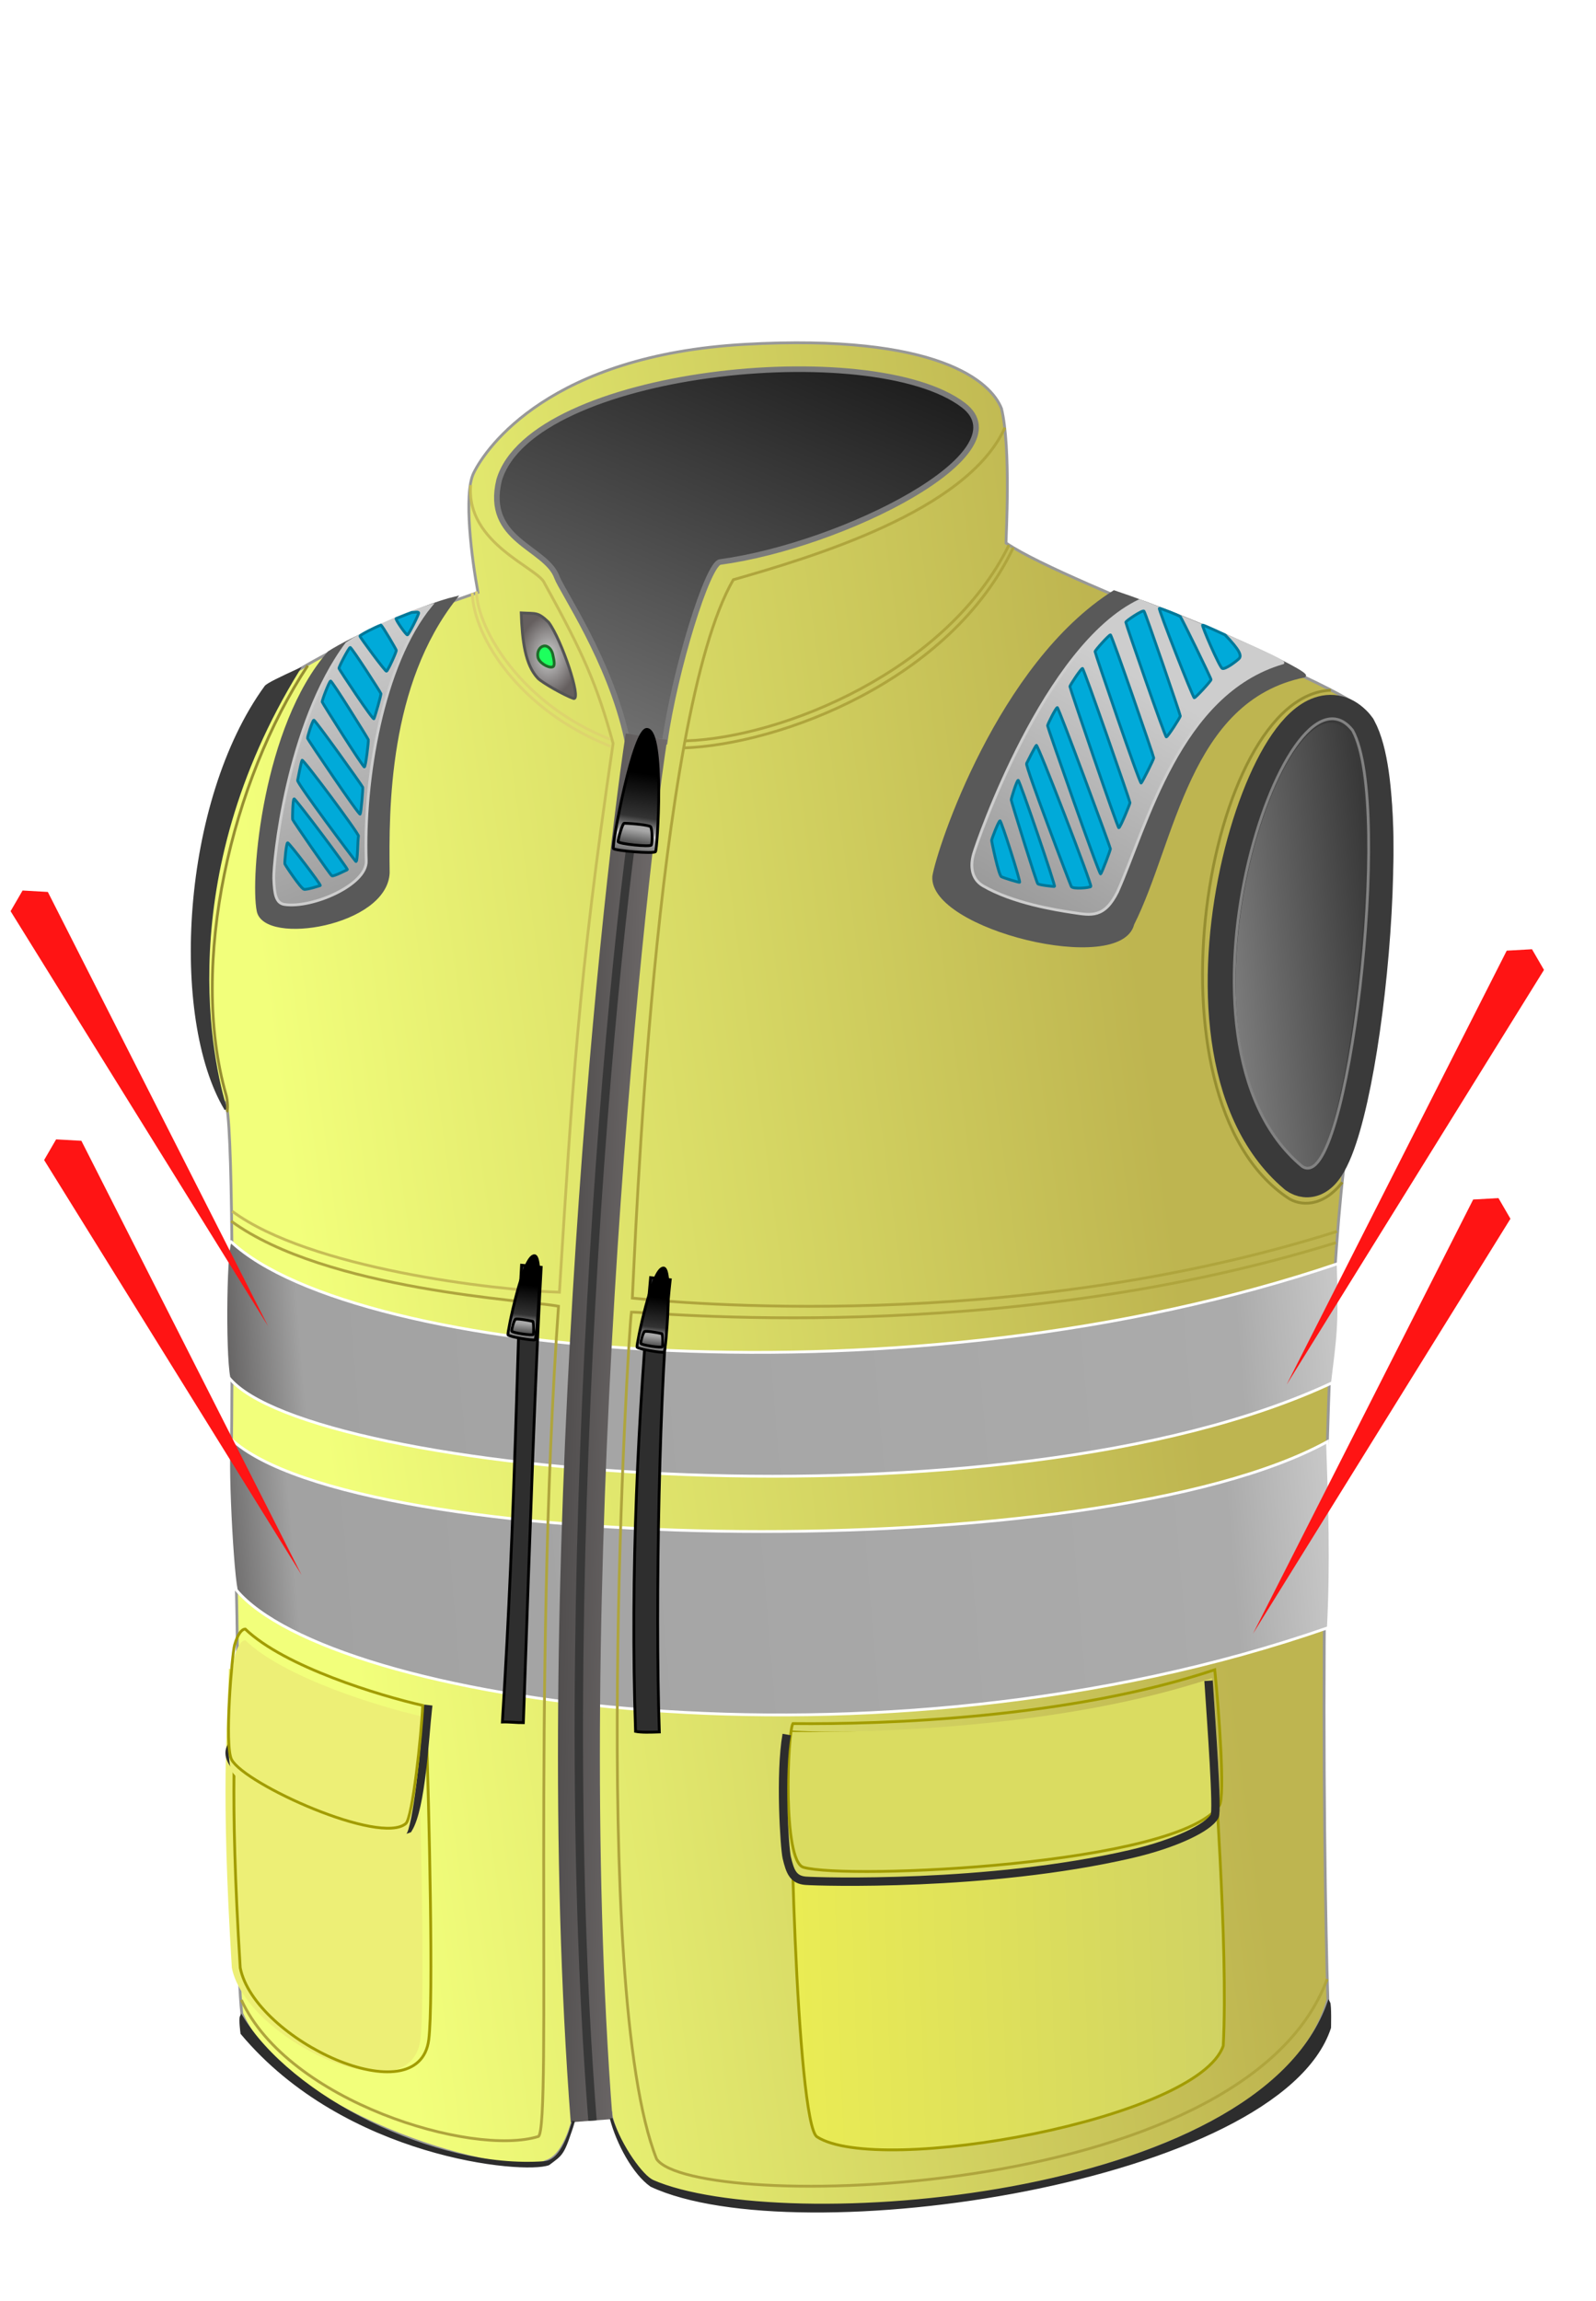 <svg width="100%" height="100%" viewBox="0 0 571 823" fill="none" xmlns="http://www.w3.org/2000/svg">
<g clip-path="url(#clip0_2959_3)">
<path d="M218.603 755.639L218.143 755.617L206.116 755.033L205.674 755.011L205.599 755.447L205.599 755.449C205.598 755.45 205.598 755.453 205.597 755.456C205.596 755.463 205.594 755.474 205.591 755.488C205.586 755.517 205.578 755.56 205.567 755.616C205.546 755.729 205.514 755.896 205.469 756.109C205.38 756.537 205.244 757.152 205.055 757.898C204.679 759.391 204.095 761.401 203.268 763.478C202.44 765.558 201.376 767.688 200.043 769.429C198.708 771.173 197.133 772.492 195.292 773.021L195.231 773.038L195.177 773.07C193.831 773.86 191.394 774.274 188.023 774.255C184.679 774.236 180.504 773.792 175.755 772.944C166.257 771.249 154.511 767.946 142.618 763.242C130.725 758.538 118.7 752.439 108.64 745.16C98.597 737.893 90.548 729.475 86.507 720.128C84.941 706.616 85.121 672.295 85.126 634.618C85.131 596.915 84.96 555.886 82.672 529.173C83.053 500.896 83.2 468.176 82.935 442.082C82.803 429.031 82.568 417.634 82.208 409.277C82.028 405.1 81.817 401.676 81.57 399.182C81.447 397.937 81.315 396.914 81.172 396.142C81.1 395.757 81.024 395.425 80.942 395.156C80.864 394.897 80.768 394.653 80.64 394.474L80.584 394.396L80.503 394.344C80.077 394.072 79.57 393.537 79.009 392.701C78.454 391.872 77.867 390.783 77.269 389.447C76.072 386.775 74.844 383.149 73.726 378.72C71.489 369.864 69.698 357.832 69.463 343.867C68.994 315.961 74.736 280.377 95.482 247.009C120.292 229.221 149.849 219.222 170.601 212.001L171.007 211.86L170.928 211.438C169.908 205.984 168.609 197.318 168.032 189.057C167.743 184.926 167.635 180.906 167.83 177.445C168.026 173.968 168.526 171.113 169.414 169.273C174 159.775 197.211 127.047 266.442 123.149C301.108 121.197 323.163 124.557 337.01 129.608C350.826 134.647 356.432 141.352 358.299 146.113C360.027 153.242 360.427 164.658 360.397 174.592C360.382 179.557 360.259 184.137 360.145 187.602C360.031 191.042 359.924 193.428 359.942 193.95L359.95 194.205L360.162 194.347C365.841 198.184 376.571 203.29 389.49 208.959C402.423 214.633 417.599 220.892 432.194 227.031C446.795 233.173 460.814 239.194 471.453 244.401C476.773 247.005 481.236 249.399 484.497 251.496C486.128 252.545 487.448 253.513 488.421 254.388C489.406 255.273 489.99 256.025 490.219 256.633L490.224 256.646L490.23 256.659C499.669 277.959 499.26 307.285 495.904 334.112C492.549 360.927 486.27 385.112 484.038 396.155C477.408 428.96 474.77 497.143 473.986 562.883C473.203 628.571 474.271 691.886 475.077 715.195C470 733.529 454.193 748.199 432.721 759.505C411.234 770.82 384.156 778.722 356.743 783.545C329.334 788.369 301.617 790.11 278.865 789.12C267.489 788.625 257.366 787.447 249.148 785.634C240.914 783.819 234.652 781.378 230.948 778.395C227.866 775.911 224.806 771.199 222.491 766.621C221.339 764.342 220.381 762.114 219.705 760.245C219.022 758.356 218.647 756.887 218.619 756.099L218.603 755.639Z" fill="url(#paint0_linear_2959_3)" stroke="#989898"/>
<path d="M359.52 152.941C346.051 182.925 290.087 199.375 262.347 207.341C234.029 256.352 227.175 448.205 226.23 464.248C240.791 465.744 361.048 477.495 478.333 440.407" stroke="#AFA53D"/>
<path d="M168.395 173.489C166.625 194.563 192.939 203.156 194.853 208.682C208.729 233.716 213.625 245.053 219.35 265.867C206.788 350.853 204.659 390.451 200.142 462.151C177.104 461.449 110.797 453.742 83.068 433.191" stroke="#C7BE56"/>
<path d="M398.577 211.622C428.441 221.593 469.127 240.695 466.664 241.781C424.931 250.232 420.045 301.199 405.293 330.461C400.827 348.627 332.709 331.978 334.067 313.419C335.719 303.356 357.452 237.563 398.577 211.622Z" fill="#595959" stroke="#595959"/>
<path d="M351.695 316.811C347.641 314.458 347.022 309.902 348.298 305.421C349.575 300.94 373.734 230.995 407.693 214.808C429.213 222.936 459.46 236.027 458.995 237.044C421.847 247.838 410.337 295.426 399.81 318.97C395.098 328.41 390.382 327.364 383.869 326.38C377.355 325.395 362.349 322.991 351.695 316.811Z" fill="url(#paint1_linear_2959_3)" stroke="#CDCDCD"/>
<path d="M117.662 233.372C124.779 228.622 150.605 216.72 163.011 213.788C138.566 244.654 138.61 289.179 138.907 312.183C138.049 330.724 94.766 337.728 92.351 325.805C89.936 313.881 94.561 259.688 117.662 233.372Z" fill="#595959" stroke="#595959"/>
<path d="M101.776 323.477C98.639 323.005 98.14 319.6 97.949 314.104C97.758 308.607 102.539 258.911 124.055 230.148C128.963 226.667 143.214 219.978 154.103 216.599C136.825 237.71 130.027 278.971 131.031 307.928C131.327 316.448 111.723 324.971 101.776 323.477Z" fill="url(#paint2_linear_2959_3)" stroke="#CDCDCD"/>
<path d="M358.277 313.554C357.277 313.054 354.776 301.054 354.777 300.554C354.777 300.054 357.284 293.554 357.777 293.554C358.269 293.554 365.276 315.554 364.777 315.554C364.277 315.554 359.276 314.054 358.277 313.554Z" fill="#00AAD9" stroke="#007899"/>
<path d="M371.277 316.054C370.777 315.554 361.776 286.554 361.777 286.054C361.777 285.554 363.777 279.054 364.277 279.054C364.776 279.054 377.776 317.054 377.277 317.054C376.777 317.054 371.776 316.554 371.277 316.054Z" fill="#00AAD9" stroke="#007899"/>
<path d="M383.276 317.054C382.776 316.054 366.776 274.054 367.277 273.054L367.291 273.025C367.824 271.96 370.282 267.049 370.777 266.554C371.276 266.054 390.776 316.554 390.276 317.054C389.776 317.554 383.777 318.054 383.276 317.054Z" fill="#00AAD9" stroke="#007899"/>
<path d="M393.777 312.554C393.277 313.054 374.776 260.054 374.776 259.554C374.776 259.054 377.776 253.054 378.276 253.054C378.776 253.054 397.276 303.054 397.277 303.554C397.277 304.054 394.276 312.054 393.777 312.554Z" fill="#00AAD9" stroke="#007899"/>
<path d="M400.276 296.054C399.777 296.054 382.776 246.054 382.776 245.554C382.776 245.054 386.777 239.054 387.277 239.054C387.776 239.054 404.277 286.554 404.276 287.054C404.276 287.554 400.776 296.054 400.276 296.054Z" fill="#00AAD9" stroke="#007899"/>
<path d="M408.277 280.054C407.777 280.554 391.776 233.554 391.777 233.054C391.777 232.554 396.777 227.054 397.277 227.054C397.776 227.054 412.777 270.554 412.777 271.054C412.776 271.554 408.776 279.554 408.277 280.054Z" fill="#00AAD9" stroke="#007899"/>
<path d="M417.277 263.554C416.777 263.554 402.777 223.054 402.777 222.554C402.777 222.054 408.777 218.054 409.277 218.554C409.777 219.054 422.277 255.554 422.277 256.054C422.277 256.554 417.777 263.554 417.277 263.554Z" fill="#00AAD9" stroke="#007899"/>
<path d="M427.277 249.554C426.777 249.554 414.277 217.554 414.777 217.554C415.277 217.554 421.777 220.054 422.277 220.554C422.776 221.054 433.277 242.554 433.277 243.054C433.277 243.554 427.776 249.554 427.277 249.554Z" fill="#00AAD9" stroke="#007899"/>
<path d="M437.276 239.054C436.276 238.554 429.776 223.554 430.276 223.554C430.777 223.554 438.277 227.054 438.277 227.054C443.707 232.647 444.276 234.554 443.276 235.554C442.276 236.554 438.277 239.554 437.276 239.054Z" fill="#00AAD9" stroke="#007899"/>
<path d="M108.776 318.054C107.679 317.844 102.045 309.443 101.909 308.962C101.774 308.481 102.422 301.544 102.896 301.41C103.37 301.277 115.056 316.579 114.575 316.715C114.094 316.85 109.874 318.264 108.776 318.054Z" fill="#00AAD9" stroke="#007899"/>
<path d="M118.73 313.22C118.114 312.875 104.846 293.588 104.71 293.106C104.575 292.625 104.736 285.826 105.216 285.69C105.697 285.555 124.757 310.918 124.276 311.054C123.796 311.189 119.347 313.566 118.73 313.22Z" fill="#00AAD9" stroke="#007899"/>
<path d="M127.277 308.056C126.524 307.229 106.264 280.202 106.474 279.104L106.481 279.071C106.704 277.902 107.737 272.509 108.079 271.898C108.424 271.281 128.622 298.437 128.276 299.054C127.931 299.671 128.03 308.883 127.277 308.056Z" fill="#00AAD9" stroke="#007899"/>
<path d="M128.851 291.166C128.506 291.783 110.164 264.554 110.028 264.072C109.893 263.591 111.795 257.69 112.276 257.554C112.758 257.418 129.64 281.073 129.776 281.554C129.912 282.035 129.196 290.549 128.851 291.166Z" fill="#00AAD9" stroke="#007899"/>
<path d="M130.37 274.302C129.889 274.437 115.412 251.535 115.276 251.054C115.141 250.573 117.796 243.69 118.277 243.554C118.757 243.418 131.641 264.073 131.776 264.554C131.912 265.035 130.851 274.166 130.37 274.302Z" fill="#00AAD9" stroke="#007899"/>
<path d="M133.776 257.054C133.431 257.671 121.412 239.535 121.277 239.054C121.141 238.573 124.795 231.69 125.276 231.554C125.757 231.418 136.141 247.573 136.276 248.054C136.412 248.535 134.122 256.437 133.776 257.054Z" fill="#00AAD9" stroke="#007899"/>
<path d="M138.276 240.054C137.795 240.19 128.912 228.035 128.776 227.554C128.641 227.073 134.776 224.054 136.277 223.554C136.894 223.899 141.641 232.073 141.776 232.554C141.912 233.035 138.758 239.918 138.276 240.054Z" fill="#00AAD9" stroke="#007899"/>
<path d="M145.776 227.054C145.295 227.19 141.262 221.338 141.743 221.203C142.225 221.067 145.777 219.554 147.276 219.054C148.277 219.054 149.651 218.688 149.787 219.169C149.922 219.651 146.257 226.918 145.776 227.054Z" fill="#00AAD9" stroke="#007899"/>
<path d="M478.731 451.901C325.936 503.728 127.185 485.605 82.724 444.122C80.656 442.192 80.095 483.737 81.906 492.679C110.138 527.722 359.046 549.608 476.707 494.496C478.651 478.419 479.511 474.387 478.731 451.901Z" fill="url(#paint3_linear_2959_3)" stroke="white"/>
<path d="M474.936 515.57C392.46 560.956 127.131 556.15 82.669 514.666C80.601 512.736 82.73 559.691 84.541 568.633C117.942 608.5 312.609 638.771 475.242 582.1C476.444 559.044 475.716 538.057 474.936 515.57Z" fill="url(#paint4_linear_2959_3)" stroke="white"/>
<path d="M344.734 144.948C312.352 120.056 190.203 132.297 178.563 171.724C173.311 193.419 195.402 195.655 199.281 206.527C200.906 211.079 218.328 236.385 224.295 264.194L237.839 265.226C241.452 239.585 253.166 201.609 257.625 201.001C301.942 194.962 366.88 161.972 344.734 144.948Z" fill="url(#paint5_linear_2959_3)" stroke="#7B7B7B" stroke-width="2"/>
<path d="M231.274 263.452C221.799 325.443 196.97 567.729 211.671 758.429" stroke="url(#paint6_linear_2959_3)" stroke-width="15"/>
<path d="M231.326 264.951C218.747 330.157 197.534 571.892 211.866 756.921" stroke="#383838" stroke-width="3" stroke-linecap="square"/>
<g filter="url(#filter0_i_2959_3)">
<path d="M431.292 610.228C400.209 619.311 314.827 625.508 281.78 623.418C279.611 632.999 282.969 763.461 290.304 768.21C312.311 782.455 426.67 761.979 435.642 735.653C437.513 699.566 432.09 633.214 431.292 610.228Z" fill="url(#paint7_linear_2959_3)" stroke="#A29C00" stroke-linecap="round"/>
<g filter="url(#filter1_i_2959_3)">
<path d="M432.6 601.177C380.669 618.488 314.708 620.775 281.676 620.42C279.782 623.487 277.878 669.581 285.46 671.82C300.753 676.334 419.953 671.158 434.281 649.648C436.328 646.575 434.102 615.634 432.6 601.177Z" fill="#DADC61"/>
</g>
<path d="M432.6 601.177C380.669 618.488 314.708 620.775 281.676 620.42C279.782 623.487 277.878 669.581 285.46 671.82C300.753 676.334 419.953 671.158 434.281 649.648C436.328 646.575 434.102 615.634 432.6 601.177Z" stroke="#A29C00" stroke-linecap="round"/>
</g>
<g filter="url(#filter2_i_2959_3)">
<path d="M84.899 596.726C98.539 604.259 138.503 619.116 152.425 615.397C153.546 647.721 155.122 715.75 153.403 729.439C149.932 757.077 91.055 729.594 85.947 703.754C81.957 639.351 84.333 618.76 84.899 596.726Z" fill="#EDEF76"/>
</g>
<path d="M84.899 596.726C98.539 604.259 138.503 619.116 152.425 615.397C153.546 647.721 155.122 715.75 153.403 729.439C149.932 757.077 91.055 729.594 85.947 703.754C81.957 639.351 84.333 618.76 84.899 596.726Z" stroke="#A29C00" stroke-linecap="round"/>
<path d="M153.06 611.284C151.908 621.33 150.775 646.385 146.038 654.054C128.757 660.656 77.386 636.422 82.501 625.238" stroke="#2D2D2D" stroke-width="3" stroke-linecap="square"/>
<g filter="url(#filter3_i_2959_3)">
<path d="M83.942 588.254C85.075 584.418 86.417 582.665 87.749 582.619C101.826 596.139 135.938 606.463 151.234 609.935C150.765 620.458 147.624 650.084 145.195 652.17C136.027 660.04 87.674 638.155 82.865 629.316C80.193 624.406 83.047 591.287 83.942 588.254Z" fill="#EDEF76"/>
</g>
<path d="M83.942 588.254C85.075 584.418 86.417 582.665 87.749 582.619C101.826 596.139 135.938 606.463 151.234 609.935C150.765 620.458 147.624 650.084 145.195 652.17C136.027 660.04 87.674 638.155 82.865 629.316C80.193 624.406 83.047 591.287 83.942 588.254Z" stroke="#A29C00"/>
<path d="M471.909 254.225C474.509 253.339 477.31 253.221 480.069 254.206C482.596 255.109 484.715 256.804 486.472 258.95L486.819 259.384L487.066 259.703L487.259 260.06C489.515 264.208 490.95 270.028 491.888 276.534C492.842 283.16 493.344 290.975 493.481 299.422C493.756 316.326 492.575 336.112 490.468 354.666C488.365 373.187 485.311 390.716 481.768 403.048C480.025 409.116 478.038 414.387 475.738 417.88C474.62 419.578 473.044 421.46 470.841 422.478C468.175 423.71 465.329 423.344 463.012 421.694L462.845 421.575L462.688 421.442C448.324 409.32 441.107 390.918 438.394 371.371C435.674 351.769 437.386 330.42 441.453 311.541C445.503 292.739 452.003 275.867 459.245 265.384C462.781 260.266 467.02 255.892 471.909 254.225Z" fill="url(#paint8_linear_2959_3)" stroke="#3A3A3A" stroke-width="10"/>
<path d="M473.872 257.536C475.653 256.935 477.421 256.889 479.127 257.489C480.72 258.049 482.222 259.16 483.613 260.838L483.89 261.18L483.915 261.212L483.934 261.248C485.82 264.675 487.179 269.851 488.1 276.213C489.024 282.588 489.515 290.2 489.642 298.534C489.895 315.204 488.692 334.794 486.551 353.208C484.41 371.617 481.33 388.874 477.825 400.87C476.075 406.858 474.207 411.582 472.271 414.48C471.306 415.925 470.287 416.975 469.204 417.47C468.077 417.984 466.93 417.874 465.84 417.109L465.823 417.096L465.807 417.083C452.452 405.965 445.465 388.806 442.823 369.853C440.18 350.896 441.873 330.085 445.933 311.578C449.992 293.079 456.429 276.827 463.311 267.004C466.744 262.104 470.34 258.728 473.872 257.536Z" stroke="#828282"/>
<path d="M474.82 707.777C445.095 788.356 247.763 791.198 234.907 772.131C210.788 711.431 224.682 477.309 225.904 469.262C231.4 469.071 356.707 482.148 477.972 444.422" stroke="#AFA53D"/>
<path d="M86.345 715.247C103.119 751.687 168.842 771.421 192.603 764.093C197.513 761.421 190.399 599.571 199.815 467.165C189.235 465.03 116.571 461.547 82.689 436.706" stroke="#AFA53D"/>
<path d="M95.075 245.662C95.741 244.747 100.742 242.376 106.652 239.669C60.711 314.306 75.751 380.913 80.803 396.748C61.153 363.909 65.312 286.566 95.075 245.662Z" fill="#3A3A3A"/>
<path d="M99.194 249.022L106.652 239.669M106.652 239.669C100.742 242.376 95.741 244.747 95.075 245.662C65.312 286.566 61.153 363.909 80.803 396.748C75.751 380.913 60.711 314.306 106.652 239.669Z" stroke="#3A3A3A"/>
<path d="M360.976 194.916C339.015 239.704 280.313 263.753 245.334 264.966" stroke="#AFA53D"/>
<path d="M362.51 195.863C340.136 243.167 279.401 266.286 244.422 267.499" stroke="#AFA53D"/>
<path d="M168.956 212.081C169.51 228.072 185.919 254.019 218.385 266.901" stroke="#DDD46D"/>
<path d="M170.437 211.53C170.923 225.521 186.849 251.985 218.299 264.403" stroke="#DDD46D"/>
<path d="M227.38 619.213C225.421 562.747 228.391 504.109 232.758 456.929L239.789 457.686C235.97 491.839 234.315 573.945 235.892 619.418C232.894 619.522 229.396 619.643 227.38 619.213Z" fill="#2E2E2E" stroke="black"/>
<path d="M187.248 616.102C189.748 543.472 191.737 485.868 193.624 453.234L186.593 452.487C184.981 478.598 184.562 538.649 179.735 615.862C182.233 615.776 185.447 616.165 187.248 616.102Z" fill="#2E2E2E" stroke="black"/>
<path d="M219.469 303.486C218.743 302.7 226.682 259.83 231.606 260.877C237.925 261.874 235.188 303.752 234.519 304.587C233.849 305.421 220.194 304.272 219.469 303.486Z" fill="url(#paint9_linear_2959_3)" stroke="black"/>
<path d="M232.815 295.721C232.513 295.083 226.022 294.47 223.344 294.427C222.645 294.413 221.1 300.184 221.128 300.995C221.156 301.805 232.719 303.027 233.04 302.204C233.47 301.101 233.38 296.919 232.815 295.721Z" fill="url(#paint10_linear_2959_3)" stroke="black"/>
<path d="M191.422 479.166C192.018 478.77 194.538 449.229 191.247 449.098C187.083 448.703 181.453 476.725 181.729 477.385C182.005 478.046 190.826 479.563 191.422 479.166Z" fill="url(#paint11_linear_2959_3)" stroke="black"/>
<path d="M184.362 471.833C184.664 471.463 188.869 472.14 190.567 472.558C191.011 472.665 190.972 476.721 190.812 477.25C190.652 477.779 183.139 476.658 183.081 476.063C183.003 475.265 183.795 472.528 184.362 471.833Z" fill="url(#paint12_linear_2959_3)" stroke="black"/>
<path d="M237.602 483.568C238.198 483.172 240.719 453.631 237.427 453.5C233.263 453.105 227.633 481.127 227.909 481.787C228.185 482.448 237.006 483.965 237.602 483.568Z" fill="url(#paint13_linear_2959_3)" stroke="black"/>
<path d="M230.542 476.235C230.844 475.865 235.05 476.542 236.747 476.96C237.191 477.067 237.153 481.123 236.992 481.652C236.832 482.181 229.319 481.06 229.261 480.465C229.183 479.667 229.975 476.929 230.542 476.235Z" fill="url(#paint14_linear_2959_3)" stroke="black"/>
<path d="M476.123 246.867C431.65 248.41 407.142 392.846 460.91 428.504C464.938 431.175 473.041 432.086 480.225 422.831" stroke="#968E31"/>
<path d="M110.098 238.049C83.001 279.013 67.39 344.593 80.904 391.653C81.473 393.634 81.595 397.132 81.112 397.649" stroke="#968E31"/>
<path d="M233.46 780.098C229.848 778.524 222.033 767.987 218.671 757.598C220.982 766.523 226.859 777.326 233.012 781.615C284.883 805.832 457.602 780.33 475.701 725.169C475.701 725.169 475.924 717.157 475.39 716.175C450.35 787.586 279.178 800.026 233.46 780.098Z" fill="#2D2D2D" stroke="#2D2D2D"/>
<path d="M203.816 762.868C204.287 761.574 204.748 760.143 205.196 758.565C204.678 760.22 204.224 761.64 203.816 762.868C201.116 770.277 198.05 773.194 194.706 773.438C155.281 776.306 103.841 750.073 86.329 721.163C85.864 722.179 86.537 727.159 86.537 727.159C123.592 771.401 187.331 777.196 196.222 773.885C200.433 770.715 201.227 770.648 203.816 762.868Z" fill="#2D2D2D"/>
<path d="M205.196 758.565C202.179 769.176 198.635 773.152 194.706 773.438C155.281 776.306 103.841 750.073 86.329 721.163C85.864 722.179 86.537 727.159 86.537 727.159C123.592 771.401 187.331 777.196 196.222 773.885C201.098 770.214 201.393 770.704 205.196 758.565Z" stroke="#2D2D2D"/>
<path d="M281.451 620.339C278.939 634.435 280.691 661.039 281.477 664.365C282.65 669.327 283.753 672.291 288.268 672.635C292.864 672.985 353.385 674.879 404.507 663.1C420.579 659.397 432.296 653.631 434.556 649.55C435.686 647.51 433.424 616.903 432.375 601.097" stroke="#2D2D2D" stroke-width="3"/>
<path d="M205.298 249.831C208.035 249.989 200.948 228.834 196.276 222.554C192.373 218.823 191.948 219.51 186.475 219.194C186.81 229.23 187.916 237.808 192.446 242.577C193.796 243.999 201.707 248.622 205.298 249.831Z" fill="url(#paint15_radial_2959_3)" stroke="#545454"/>
<path d="M194.504 231.044C195.204 230.903 195.904 231.15 196.505 231.714C197.109 232.281 197.584 233.149 197.786 234.152C198.014 235.283 198.277 236.371 198.278 237.238C198.279 237.665 198.214 237.973 198.096 238.178C197.992 238.359 197.827 238.5 197.51 238.563C197.175 238.631 196.716 238.591 196.181 238.427C195.653 238.265 195.087 237.993 194.556 237.644C193.468 236.928 192.635 235.962 192.453 235.062C192.049 233.053 193.073 231.333 194.504 231.044Z" fill="#1DFF5D" stroke="#1D6C29"/>
<path d="M20.077 407.485L15.788 414.875L107.891 563.26L29.118 407.996L20.077 407.485Z" fill="#FF1414"/>
<path d="M536.099 428.485L540.388 435.875L448.285 584.26L527.058 428.996L536.099 428.485Z" fill="#FF1414"/>
<path d="M8.077 318.485L3.788 325.875L95.891 474.26L17.117 318.996L8.077 318.485Z" fill="#FF1414"/>
<path d="M548.099 339.485L552.388 346.875L460.285 495.26L539.058 339.996L548.099 339.485Z" fill="#FF1414"/>
</g>
<defs>
<filter id="filter0_i_2959_3" x="279.478" y="596.506" width="159.054" height="176.875" filterUnits="userSpaceOnUse" color-interpolation-filters="sRGB">
<feFlood flood-opacity="0" result="BackgroundImageFix"/>
<feBlend mode="normal" in="SourceGraphic" in2="BackgroundImageFix" result="shape"/>
<feColorMatrix in="SourceAlpha" type="matrix" values="0 0 0 0 0 0 0 0 0 0 0 0 0 0 0 0 0 0 127 0" result="hardAlpha"/>
<feOffset dx="2" dy="-4"/>
<feGaussianBlur stdDeviation="2"/>
<feComposite in2="hardAlpha" operator="arithmetic" k2="-1" k3="1"/>
<feColorMatrix type="matrix" values="0 0 0 0 0 0 0 0 0 0 0 0 0 0 0 0 0 0 0.25 0"/>
<feBlend mode="normal" in2="shape" result="effect1_innerShadow_2959_3"/>
</filter>
<filter id="filter1_i_2959_3" x="278.478" y="600.506" width="157.128" height="76.316" filterUnits="userSpaceOnUse" color-interpolation-filters="sRGB">
<feFlood flood-opacity="0" result="BackgroundImageFix"/>
<feBlend mode="normal" in="SourceGraphic" in2="BackgroundImageFix" result="shape"/>
<feColorMatrix in="SourceAlpha" type="matrix" values="0 0 0 0 0 0 0 0 0 0 0 0 0 0 0 0 0 0 127 0" result="hardAlpha"/>
<feOffset dx="-1" dy="3"/>
<feGaussianBlur stdDeviation="2"/>
<feComposite in2="hardAlpha" operator="arithmetic" k2="-1" k3="1"/>
<feColorMatrix type="matrix" values="0 0 0 0 0 0 0 0 0 0 0 0 0 0 0 0 0 0 0.25 0"/>
<feBlend mode="normal" in2="shape" result="effect1_innerShadow_2959_3"/>
</filter>
<filter id="filter2_i_2959_3" x="80.181" y="595.891" width="74.483" height="145.574" filterUnits="userSpaceOnUse" color-interpolation-filters="sRGB">
<feFlood flood-opacity="0" result="BackgroundImageFix"/>
<feBlend mode="normal" in="SourceGraphic" in2="BackgroundImageFix" result="shape"/>
<feColorMatrix in="SourceAlpha" type="matrix" values="0 0 0 0 0 0 0 0 0 0 0 0 0 0 0 0 0 0 127 0" result="hardAlpha"/>
<feOffset dx="-3"/>
<feGaussianBlur stdDeviation="2"/>
<feComposite in2="hardAlpha" operator="arithmetic" k2="-1" k3="1"/>
<feColorMatrix type="matrix" values="0 0 0 0 0 0 0 0 0 0 0 0 0 0 0 0 0 0 0.25 0"/>
<feBlend mode="normal" in2="shape" result="effect1_innerShadow_2959_3"/>
</filter>
<filter id="filter3_i_2959_3" x="81.25" y="582.112" width="70.502" height="76.236" filterUnits="userSpaceOnUse" color-interpolation-filters="sRGB">
<feFlood flood-opacity="0" result="BackgroundImageFix"/>
<feBlend mode="normal" in="SourceGraphic" in2="BackgroundImageFix" result="shape"/>
<feColorMatrix in="SourceAlpha" type="matrix" values="0 0 0 0 0 0 0 0 0 0 0 0 0 0 0 0 0 0 127 0" result="hardAlpha"/>
<feOffset dy="4"/>
<feGaussianBlur stdDeviation="2"/>
<feComposite in2="hardAlpha" operator="arithmetic" k2="-1" k3="1"/>
<feColorMatrix type="matrix" values="0 0 0 0 0 0 0 0 0 0 0 0 0 0 0 0 0 0 0.25 0"/>
<feBlend mode="normal" in2="shape" result="effect1_innerShadow_2959_3"/>
</filter>
<linearGradient id="paint0_linear_2959_3" x1="57.112" y1="492.626" x2="518.222" y2="430.107" gradientUnits="userSpaceOnUse">
<stop offset="0.119" stop-color="#F2FF7B"/>
<stop offset="0.788" stop-color="#BEB550"/>
</linearGradient>
<linearGradient id="paint1_linear_2959_3" x1="421.595" y1="197.316" x2="348.319" y2="320.43" gradientUnits="userSpaceOnUse">
<stop offset="0.322" stop-color="#CDCDCD"/>
<stop offset="1" stop-color="#989898"/>
</linearGradient>
<linearGradient id="paint2_linear_2959_3" x1="111.908" y1="233.503" x2="143.491" y2="309.955" gradientUnits="userSpaceOnUse">
<stop stop-color="#CDCDCD"/>
<stop offset="1" stop-color="#9F9F9F"/>
</linearGradient>
<linearGradient id="paint3_linear_2959_3" x1="74.498" y1="489.022" x2="510.507" y2="452.888" gradientUnits="userSpaceOnUse">
<stop stop-color="#565454"/>
<stop offset="0.077" stop-color="#A2A2A2"/>
<stop offset="0.841" stop-color="#ABABAB"/>
<stop offset="1" stop-color="#E2E2E2"/>
</linearGradient>
<linearGradient id="paint4_linear_2959_3" x1="72.368" y1="568.723" x2="508.378" y2="532.589" gradientUnits="userSpaceOnUse">
<stop stop-color="#565454"/>
<stop offset="0.077" stop-color="#A2A2A2"/>
<stop offset="0.841" stop-color="#ABABAB"/>
<stop offset="1" stop-color="#E2E2E2"/>
</linearGradient>
<linearGradient id="paint5_linear_2959_3" x1="222.418" y1="267.762" x2="288.485" y2="109.877" gradientUnits="userSpaceOnUse">
<stop stop-color="#727272"/>
<stop offset="1" stop-color="#191919"/>
</linearGradient>
<linearGradient id="paint6_linear_2959_3" x1="254.873" y1="440.74" x2="158.404" y2="438.284" gradientUnits="userSpaceOnUse">
<stop offset="0.156" stop-color="#767171"/>
<stop offset="0.976" stop-color="#252525"/>
</linearGradient>
<linearGradient id="paint7_linear_2959_3" x1="282.325" y1="694.791" x2="435.429" y2="689.482" gradientUnits="userSpaceOnUse">
<stop stop-color="#EAEC54"/>
<stop offset="1" stop-color="#D0D263"/>
</linearGradient>
<linearGradient id="paint8_linear_2959_3" x1="361.507" y1="315.656" x2="534.877" y2="295.199" gradientUnits="userSpaceOnUse">
<stop stop-color="#D6D6D6"/>
<stop offset="1"/>
</linearGradient>
<linearGradient id="paint9_linear_2959_3" x1="232.208" y1="268.158" x2="226.172" y2="309.808" gradientUnits="userSpaceOnUse">
<stop offset="0.205"/>
<stop offset="0.577" stop-color="#333333"/>
<stop offset="0.692" stop-color="#999999"/>
<stop offset="0.731" stop-color="#CCCCCC"/>
<stop offset="1" stop-color="#1A1A1A"/>
</linearGradient>
<linearGradient id="paint10_linear_2959_3" x1="228.504" y1="292.22" x2="226.778" y2="302.536" gradientUnits="userSpaceOnUse">
<stop offset="0.433" stop-color="#A8A8A8"/>
<stop offset="1" stop-color="#424242"/>
</linearGradient>
<linearGradient id="paint11_linear_2959_3" x1="189.588" y1="453.79" x2="186.506" y2="482.258" gradientUnits="userSpaceOnUse">
<stop offset="0.205"/>
<stop offset="0.577" stop-color="#333333"/>
<stop offset="0.692" stop-color="#999999"/>
<stop offset="0.731" stop-color="#CCCCCC"/>
<stop offset="1" stop-color="#1A1A1A"/>
</linearGradient>
<linearGradient id="paint12_linear_2959_3" x1="187.698" y1="470.246" x2="187.094" y2="477.334" gradientUnits="userSpaceOnUse">
<stop offset="0.433" stop-color="#A8A8A8"/>
<stop offset="1" stop-color="#424242"/>
</linearGradient>
<linearGradient id="paint13_linear_2959_3" x1="235.768" y1="458.192" x2="232.687" y2="486.66" gradientUnits="userSpaceOnUse">
<stop offset="0.205"/>
<stop offset="0.577" stop-color="#333333"/>
<stop offset="0.692" stop-color="#999999"/>
<stop offset="0.731" stop-color="#CCCCCC"/>
<stop offset="1" stop-color="#1A1A1A"/>
</linearGradient>
<linearGradient id="paint14_linear_2959_3" x1="233.878" y1="474.648" x2="233.274" y2="481.736" gradientUnits="userSpaceOnUse">
<stop offset="0.433" stop-color="#A8A8A8"/>
<stop offset="1" stop-color="#424242"/>
</linearGradient>
<radialGradient id="paint15_radial_2959_3" cx="0" cy="0" r="1" gradientUnits="userSpaceOnUse" gradientTransform="translate(196.2 234.518) rotate(93.308) scale(14.762 10.593)">
<stop stop-color="#D9D9D9"/>
<stop offset="0.144" stop-color="#BCBCBC"/>
<stop offset="1" stop-color="#655F5F"/>
</radialGradient>
<clipPath id="clip0_2959_3">
<rect width="571" height="823" fill="white"/>
</clipPath>
</defs>
</svg>
